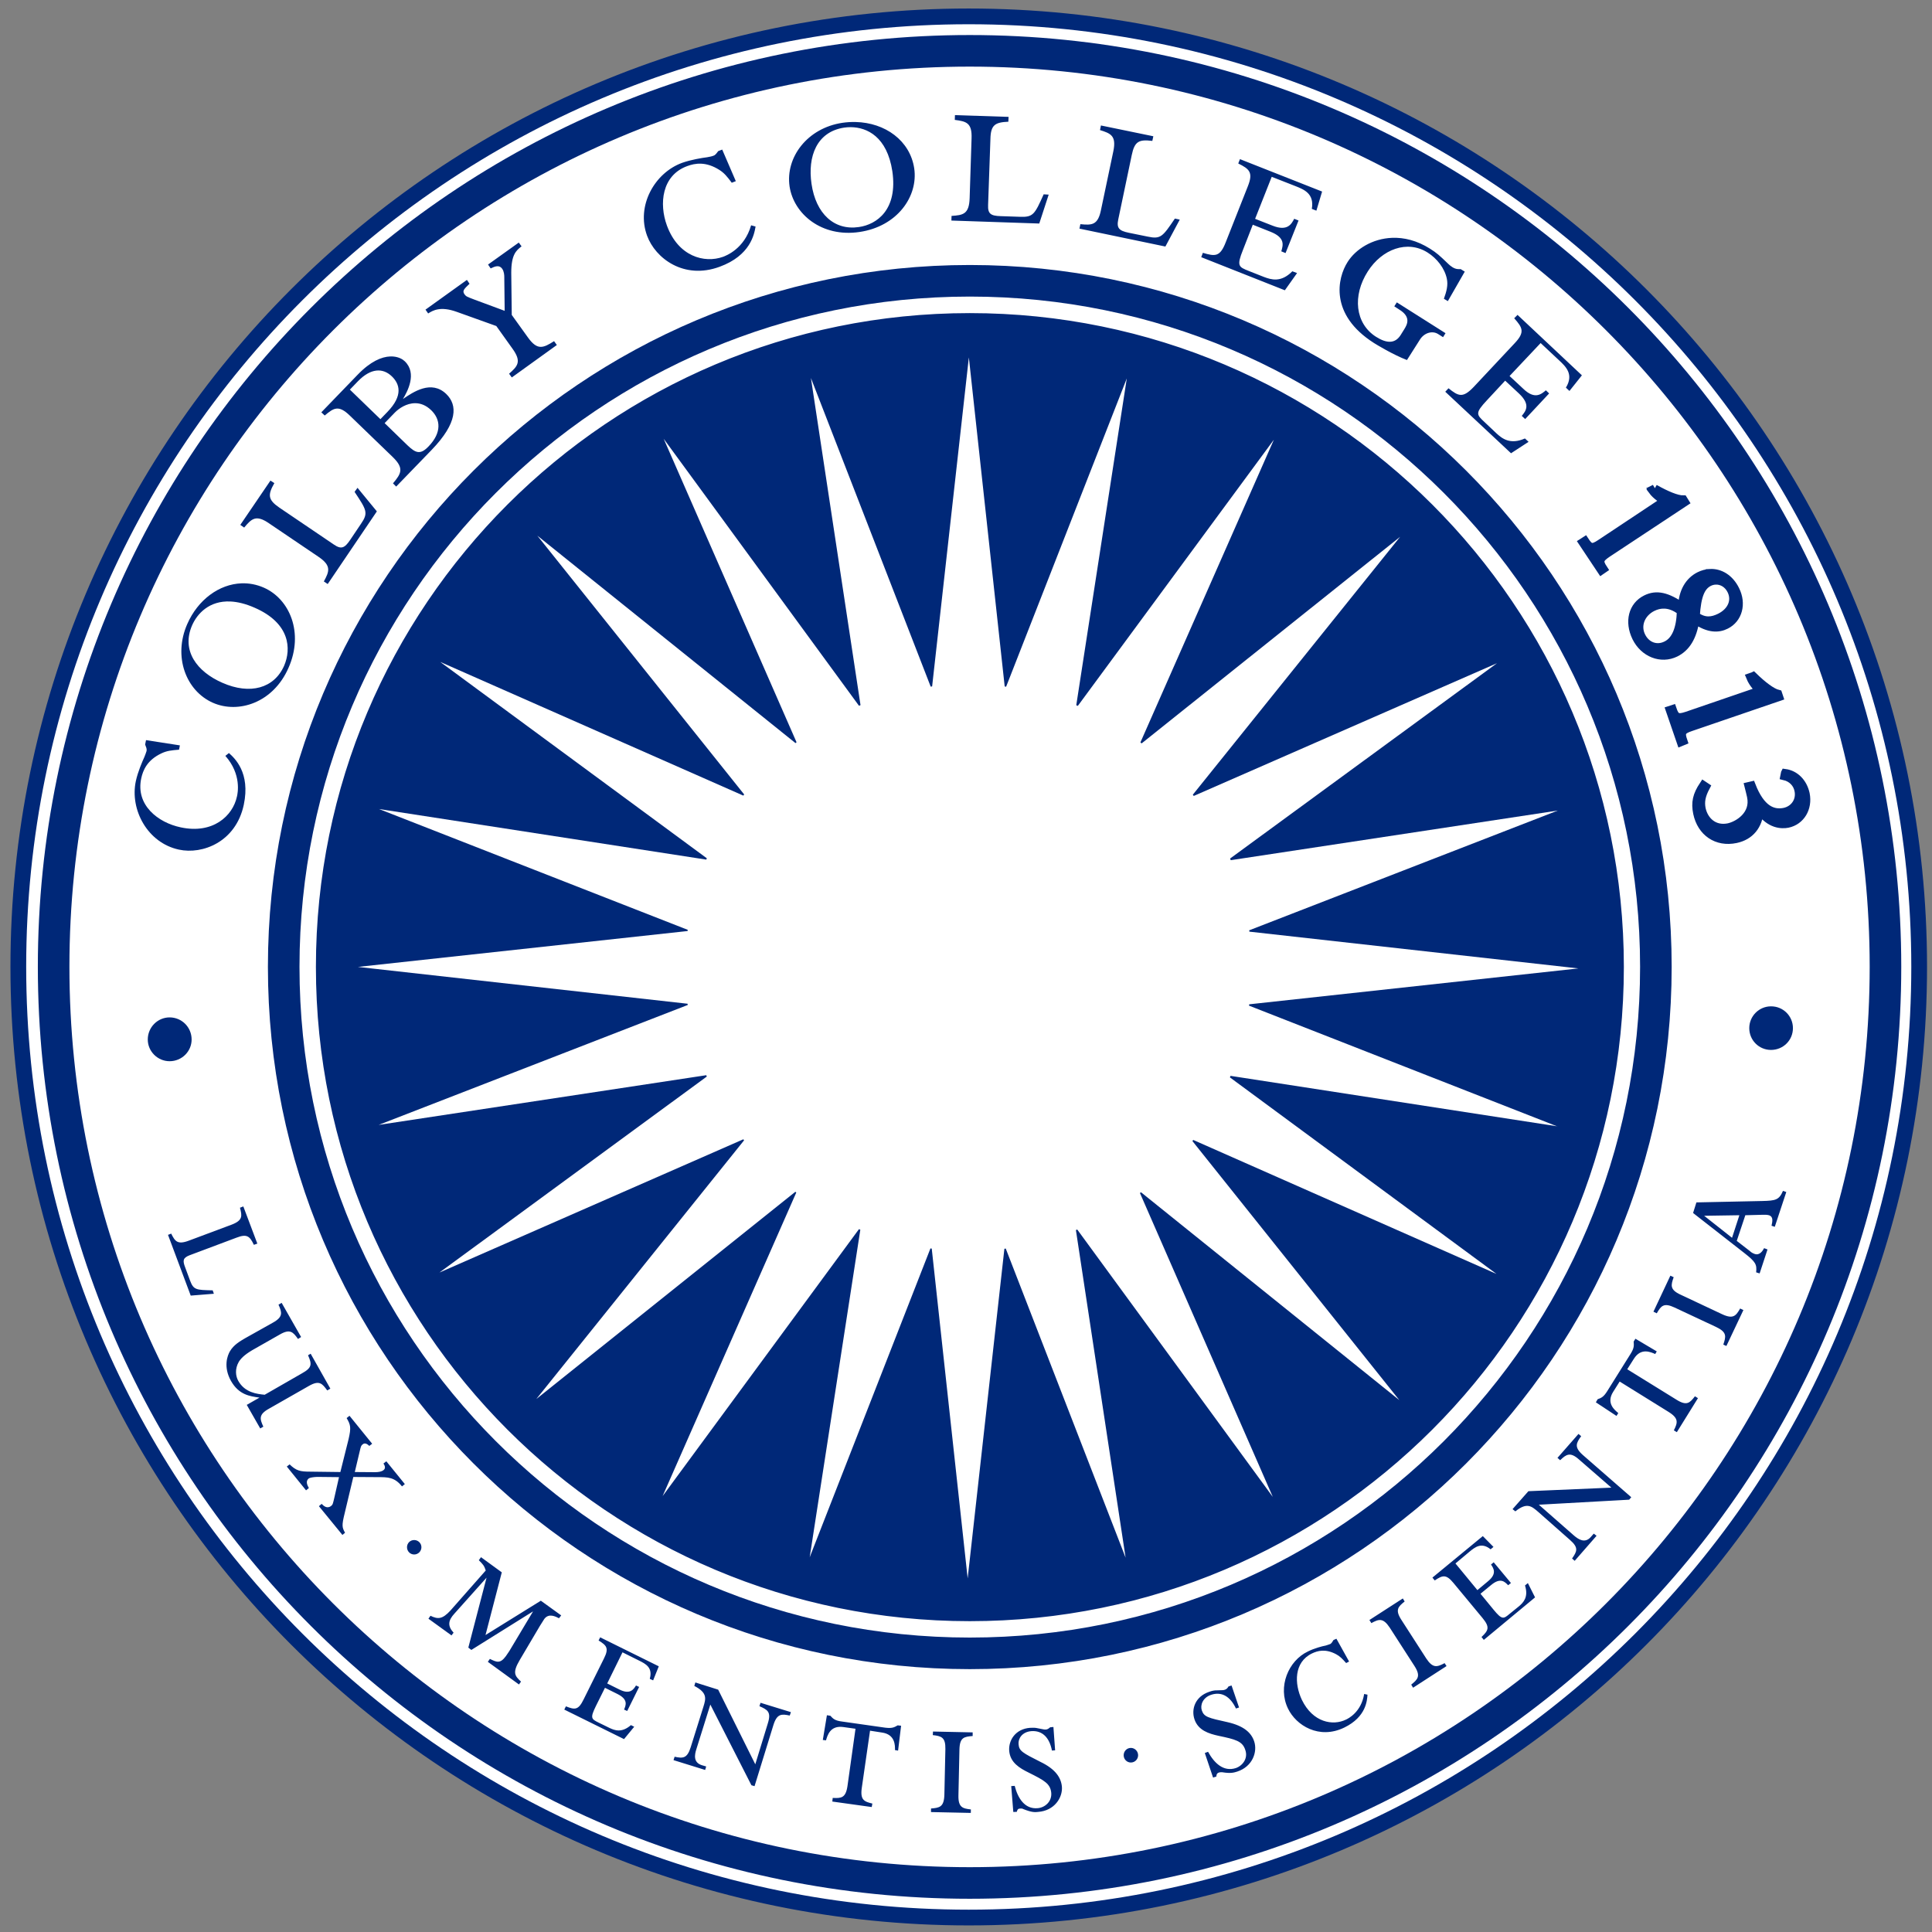 <svg xmlns="http://www.w3.org/2000/svg" height="250.05" viewBox="0 0 250 250.051" width="250"><rect x="0" y="0" width="250" height="250.051" fill="#808080" stroke="none"/><g stroke="#002878"><path d="m248.34 125.1c0 67.962-55.058 123.03-122.99 123.03-67.911 0-122.98-55.071-122.98-123.03 0-67.905 55.064-122.98 122.98-122.98 67.93 0 122.99 55.083 122.99 122.98z" stroke-width="2.037" fill="#fff"/><path d="m214.27 125.11c0 49.089-39.745 88.834-88.776 88.834-49.025 0-88.783-39.745-88.783-88.834 0-49.025 39.758-88.776 88.783-88.776 49.031 0 88.776 39.751 88.776 88.776zm29.71-0.013c0 65.503-53.06 118.56-118.5 118.56-65.465 0-118.54-53.06-118.54-118.56 0-65.452 53.079-118.52 118.54-118.52 65.439 0 118.5 53.072 118.5 118.52z" stroke-width="4.086" fill="none"/><path d="m214.12 63.213l-0.33 0.236c0.55 0.756 1.33 1.141 1.42 1.276 0.06 0.102 0.04 0.191-0.32 0.416l-7.8 5.181c-1.06 0.711-1.39 0.588-2-0.347l-0.31 0.199 2.43 3.65 0.29-0.199c-0.64-0.967-0.56-1.306 0.47-2.004l10.07-6.654-0.21-0.34c-0.86 0.013-2.23-0.588-3.71-1.414zm7.13 10.937c-0.44 0.025-0.9 0.145-1.35 0.366-1.36 0.678-2.18 2.101-2.22 4.004-1.95-1.345-3.31-1.686-4.69-1-1.74 0.858-2.27 2.921-1.27 4.97 1 2.03 3.22 2.906 5.09 1.99 1.38-0.685 2.23-2.03 2.57-4.271 1.73 1.21 3 1.153 3.96 0.666 1.6-0.794 2.12-2.753 1.22-4.553-0.72-1.465-1.97-2.246-3.31-2.172zm0.74 0.973c0.82-0.036 1.61 0.425 2.03 1.275 0.66 1.32 0.05 2.743-1.48 3.498-0.97 0.474-1.97 0.634-3.11-0.199 0.17-2.6 0.66-3.829 1.74-4.367 0.27-0.126 0.54-0.195 0.82-0.207zm-6.76 3.106c0.77-0.015 1.54 0.273 2.28 0.853-0.06 2.235-0.66 3.811-1.91 4.406-1.22 0.609-2.56 0.122-3.19-1.146-0.71-1.403-0.06-3.017 1.43-3.76 0.46-0.228 0.93-0.345 1.39-0.353zm11.64 9.263l-0.39 0.133c0.36 0.89 1 1.441 1.06 1.607 0.03 0.096-0.01 0.206-0.4 0.34l-8.85 3.035c-1.21 0.41-1.51 0.212-1.87-0.851l-0.35 0.115 1.43 4.164 0.33-0.135c-0.38-1.101-0.23-1.403 0.96-1.806l11.43-3.912-0.13-0.391c-0.81-0.199-2.01-1.12-3.22-2.299zm4.11 12.538l-0.08 0.4c0.96 0.23 1.66 0.94 1.83 1.86 0.27 1.31-0.54 2.5-1.85 2.77-1.47 0.29-3.02-0.31-4.23-3.42l-0.39 0.09c0.09 0.37 0.28 1.04 0.33 1.34 0.5 2.38-1.67 3.72-2.94 3.99-1.88 0.37-3.13-0.87-3.46-2.39-0.18-0.91-0.05-1.71 0.56-2.86l-0.33-0.22c-0.86 1.3-1.08 2.26-0.8 3.63 0.52 2.48 2.54 3.87 5 3.35 1.83-0.38 2.96-1.74 3.07-3.71l0.03-0.01c1.3 1.87 2.84 1.89 3.61 1.74 1.69-0.35 2.69-2.01 2.32-3.86-0.32-1.48-1.35-2.52-2.67-2.7z" stroke-width="1.05" fill="#002878"/></g><path fill="#002878" d="m123.57 14.898l-0.02 0.616c1.47 0.192 2.25 0.358 2.17 2.394l-0.25 7.756c-0.07 2.069-0.87 2.177-2.34 2.274l-0.02 0.601 11.37 0.385 1.22-3.74-0.65-0.039c-1.16 2.587-1.35 2.972-3.06 2.908l-2.5-0.084c-1.3-0.039-1.68-0.307-1.63-1.453l0.3-8.53c0.04-1.818 0.59-2.159 2.32-2.236l0.03-0.627-6.94-0.225zm-12.87 0.889c-0.56-0.012-1.12 0.021-1.69 0.104-4.52 0.672-7.39 4.445-6.84 8.236 0.54 3.567 4.15 6.616 9.04 5.893 4.91-0.718 7.62-4.625 7.09-8.231-0.54-3.592-3.75-5.918-7.6-6.002zm31.76 0.449l-0.12 0.596c1.4 0.436 2.13 0.738 1.73 2.717l-1.6 7.607c-0.4 2.011-1.2 1.993-2.67 1.852l-0.12 0.576 11.12 2.318 1.86-3.484-0.63-0.135c-1.58 2.338-1.83 2.69-3.5 2.338l-2.46-0.5c-1.27-0.262-1.6-0.602-1.37-1.717l1.75-8.349c0.37-1.787 0.95-2.032 2.66-1.821l0.13-0.601-6.78-1.397zm-32.36 0.219c2.09 0.022 4.69 1.23 5.37 5.713 0.72 4.957-2 6.878-4.33 7.211-3.18 0.474-5.57-1.711-6.13-5.592-0.52-3.541 0.67-6.744 4.24-7.275 0.27-0.04 0.55-0.06 0.85-0.057zm-16.645 2.9l-0.519 0.2c-0.244 0.313-0.36 0.518-0.635 0.601-0.224 0.096-0.558 0.14-0.801 0.192-0.653 0.083-2.062 0.308-3.24 0.724-3.555 1.3-5.956 5.56-4.528 9.428 1.076 2.933 4.772 5.719 9.383 4.021 3.997-1.46 4.484-4.214 4.656-5.207l-0.576-0.16c-0.883 3.062-3.26 3.934-3.625 4.075-2.433 0.877-5.803-0.045-7.269-4.041-1.031-2.806-0.679-6.496 2.638-7.7 1.006-0.371 2.402-0.614 4.151 0.5 0.627 0.397 0.997 0.852 1.599 1.658l0.526-0.205-1.76-4.086zm66.995 1.237l-0.22 0.564c1.46 0.718 1.96 1.158 1.23 2.977l-2.85 7.213c-0.74 1.915-1.37 1.843-2.96 1.369l-0.21 0.564 10.82 4.283 1.58-2.228-0.61-0.23c-1.47 1.492-2.73 1.088-3.67 0.736l-1.96-0.774c-1.33-0.531-1.6-0.634-0.75-2.754l1.26-3.234 2.27 0.902c2 0.782 1.63 1.788 1.42 2.543l0.55 0.225 1.68-4.215-0.56-0.224c-0.35 0.672-0.86 1.658-2.79 0.896l-2.27-0.889 2.15-5.437 3.04 1.191c1.13 0.449 2.49 0.972 2.15 2.957l0.59 0.233 0.74-2.473-10.63-4.195zm19.69 10.183c-2.56 0.099-4.71 1.46-5.76 3.125-1.33 2.075-2.37 6.809 3.41 10.485 0.27 0.173 2.47 1.518 4.27 2.203l1.68-2.647c0.55-0.877 1.6-1.19 2.35-0.716l0.64 0.404 0.32-0.514-6.3-3.988-0.33 0.512 0.66 0.429c1.52 0.942 1.03 1.901 0.63 2.536l-0.47 0.755c-0.71 1.115-1.78 1.114-3.19 0.217-2.71-1.729-3.06-5.328-1.06-8.453 1.83-2.875 5.11-4.117 7.75-2.439 1.19 0.749 2.2 2.023 2.48 3.38 0.18 0.833-0.04 1.659-0.38 2.594l0.51 0.309 2.19-3.819-0.53-0.326c-0.25 0.013-0.61 0.038-1.06-0.244-0.24-0.154-0.43-0.313-0.56-0.447-1.16-1.114-1.46-1.389-2.36-1.959-1.68-1.059-3.36-1.455-4.89-1.397zm-113.01 0.614l-3.977 2.843 0.338 0.5c0.57-0.275 1.109-0.486 1.486 0.039 0.257 0.353 0.276 0.865 0.276 1.038l0.051 4.412-3.918-1.453c-0.961-0.365-1.076-0.404-1.287-0.692-0.301-0.448-0.066-0.666 0.658-1.357l-0.338-0.5-5.361 3.849 0.345 0.493c0.615-0.385 1.569-0.974 3.701-0.206l5.118 1.833 2.093 2.933c1.211 1.678 0.673 2.26-0.441 3.24l0.353 0.481 5.827-4.196-0.358-0.5c-1.415 0.903-2.159 1.217-3.369-0.46l-2.107-2.934-0.065-5.449c0-2.338 0.623-2.882 1.334-3.426l-0.359-0.488zm58.357 9.127c-46.715 0-84.609 37.863-84.609 84.604 0 46.79 37.894 84.66 84.609 84.66 46.74 0 84.64-37.87 84.64-84.66 0-46.741-37.9-84.604-84.64-84.604zm70.88 0.23l-0.43 0.436c1.1 1.236 1.41 1.799 0.06 3.234l-5.3 5.654c-1.41 1.48-1.97 1.205-3.26 0.174l-0.42 0.447 8.51 7.961 2.27-1.478-0.47-0.436c-1.92 0.846-2.96 0.007-3.69-0.666l-1.54-1.455c-1.05-0.973-1.24-1.165 0.32-2.83l2.35-2.529 1.78 1.658c1.57 1.473 0.87 2.281 0.37 2.902l0.44 0.409 3.1-3.317-0.42-0.404c-0.58 0.487-1.42 1.249-2.92-0.192l-1.78-1.658 4.02-4.265 2.38 2.228c0.89 0.826 1.94 1.831 0.89 3.541l0.46 0.43 1.61-2.024-8.33-7.82zm-145.89 5.379c-1.084 0.046-2.52 0.624-4.191 2.357l-4.707 4.873 0.441 0.411c1.127-0.942 1.762-1.429 3.235 0l5.584 5.392c1.479 1.448 1.076 2.127 0.013 3.389l0.411 0.416 4.597-4.752c3.369-3.497 3.369-5.795 1.877-7.236-1.934-1.851-4.272-0.245-5.598 0.658 0.577-0.954 1.87-3.322 0.237-4.885-0.286-0.276-0.783-0.548-1.455-0.611-0.14-0.013-0.289-0.019-0.444-0.012zm-1.791 1.83c0.744-0.088 1.431 0.179 2.02 0.746 1.018 0.986 1.484 2.477-0.578 4.604l-0.903 0.935-3.951-3.824 1.043-1.082c0.823-0.849 1.626-1.291 2.369-1.379zm5.037 4.219c0.673 0 1.391 0.246 2.081 0.914 1.204 1.172 1.389 2.868-0.34 4.668-1.063 1.114-1.66 0.891-2.723-0.121l-2.971-2.883 1.307-1.352c0.528-0.548 1.525-1.227 2.646-1.226zm-18.728 10.014l-3.9 5.732 0.5 0.346c0.947-1.134 1.525-1.71 3.203-0.557l6.416 4.342c1.71 1.159 1.389 1.902 0.691 3.189l0.5 0.332 6.359-9.4-2.503-3.049-0.379 0.525c1.562 2.357 1.806 2.709 0.826 4.137l-1.403 2.088c-0.71 1.05-1.146 1.242-2.087 0.602l-7.071-4.789c-1.505-1.032-1.504-1.667-0.646-3.172l-0.506-0.326zm-3.744 13.294c-2.888 0.106-5.643 2.116-7.022 5.272-1.851 4.201-0.172 8.64 3.319 10.184 3.304 1.453 7.812-0.001 9.785-4.522 2.011-4.534 0.148-8.908-3.195-10.375-0.947-0.416-1.925-0.594-2.887-0.559zm-1.432 2.35c0.913 0.043 1.959 0.289 3.147 0.814 4.585 2.005 4.737 5.33 3.802 7.495-1.287 2.926-4.405 3.797-7.998 2.209-3.272-1.429-5.347-4.151-3.906-7.45 0.663-1.498 2.216-3.198 4.955-3.068zm-10.924 17.939l-0.115 0.571c0.128 0.346 0.237 0.55 0.186 0.832-0.064 0.243-0.198 0.545-0.282 0.775-0.269 0.596-0.846 1.91-1.109 3.131-0.788 3.69 1.511 7.99 5.578 8.86 3.029 0.66 7.36-0.97 8.391-5.8 0.884-4.166-1.192-6.043-1.922-6.697l-0.461 0.366c2.126 2.401 1.594 4.871 1.498 5.261-0.538 2.52-3.118 4.88-7.268 3.99-2.939-0.61-5.86-2.88-5.117-6.34 0.224-1.047 0.761-2.368 2.631-3.245 0.692-0.327 1.256-0.384 2.262-0.467l0.109-0.557-4.381-0.68zm210.27 34.449c-1.55 0-2.81 1.27-2.81 2.82 0 1.57 1.26 2.82 2.81 2.82 1.58 0 2.84-1.25 2.84-2.82 0-1.56-1.26-2.83-2.84-2.82zm-207.22 1.43c-1.537 0-2.824 1.27-2.824 2.86 0 1.55 1.287 2.81 2.824 2.81 1.576 0 2.85-1.26 2.85-2.81 0-1.59-1.274-2.86-2.85-2.86zm208.77 22.45c-0.5 1.18-0.96 1.27-2.7 1.31l-8.5 0.18-0.43 1.37 6.63 5.18c1.5 1.17 1.63 1.49 1.53 2.5l0.45 0.14 1.02-3.1-0.44-0.17c-0.16 0.31-0.56 0.98-1.22 0.75-0.14-0.05-0.43-0.17-0.63-0.38l-1.69-1.31 1.11-3.32 2.32-0.06c0.18-0.01 0.56 0 0.77 0.07 0.54 0.19 0.43 0.78 0.3 1.35l0.42 0.14 1.49-4.5-0.43-0.15zm-199.23 2.01l-0.435 0.17c0.281 1.05 0.39 1.63-1.077 2.19l-5.539 2.07c-1.485 0.56-1.799 0.06-2.279-0.91l-0.416 0.16 2.94 7.86 2.996-0.24-0.153-0.44c-2.152-0.05-2.473-0.05-2.927-1.26l-0.641-1.73c-0.339-0.88-0.269-1.21 0.551-1.54l6.103-2.29c1.307-0.5 1.704-0.23 2.242 0.93l0.448-0.16-1.813-4.81zm193.59 1.14l-0.95 2.92-3.61-2.85 4.56-0.07zm-8.93 7.82l-2.19 4.66 0.43 0.21c0.55-0.95 0.89-1.41 2.3-0.75l5.38 2.52c1.43 0.68 1.28 1.23 0.93 2.28l0.4 0.18 2.2-4.65-0.42-0.2c-0.54 0.94-0.89 1.41-2.33 0.74l-5.38-2.53c-1.41-0.65-1.26-1.23-0.89-2.26l-0.43-0.2zm-179.7 3.52l-0.408 0.23c0.442 1 0.639 1.57-0.725 2.33l-3.619 2.03c-0.64 0.38-1.44 0.83-1.939 1.67-0.327 0.56-0.884 2.01 0.134 3.84 1.032 1.81 2.426 1.98 3.688 2.16l-1.645 0.94 1.743 3.05 0.402-0.23c-0.455-1-0.641-1.57 0.736-2.33l5.157-2.94c1.364-0.78 1.721-0.31 2.375 0.58l0.404-0.23-2.549-4.52-0.34 0.2c0.506 1.14 0.552 1.6-0.787 2.34l-4.822 2.77c-1.006-0.1-2.556-0.27-3.414-1.79-0.34-0.6-0.474-1.54 0.07-2.48 0.365-0.58 0.987-1.09 2.107-1.71l3.184-1.81c1.345-0.78 1.729-0.32 2.363 0.57l0.403-0.25-2.518-4.42zm175.18 4.64l-0.23 0.37c0.04 0.5 0.08 0.83-0.4 1.59l-3.01 4.81c-0.47 0.76-0.77 0.89-1.25 1.06l-0.23 0.4 2.67 1.76 0.23-0.37c-0.46-0.39-1.6-1.27-0.66-2.75l0.84-1.33 6.36 3.95c1.33 0.84 1.13 1.4 0.65 2.37l0.39 0.23 2.73-4.4-0.39-0.24c-0.66 0.85-1.05 1.28-2.39 0.44l-6.37-3.94 0.85-1.34c0.93-1.5 2.21-0.87 2.77-0.63l0.2-0.34-2.76-1.64zm-166.4 9.97l-0.371 0.3c0.512 0.86 0.602 1.22 0.25 2.73l-1.062 4.25-3.914-0.05c-1.288 0-1.793-0.11-2.651-0.94l-0.365 0.28 2.49 3.08 0.365-0.3c-0.198-0.35-0.461-0.88-0.025-1.23 0.154-0.12 0.616-0.19 1.09-0.21l2.836 0.03-0.576 2.54c-0.212 0.9-0.219 1.01-0.45 1.19-0.512 0.41-0.973-0.01-1.222-0.27l-0.352 0.3 3.041 3.72 0.34-0.28c-0.384-0.7-0.448-0.91-0.045-2.54l1.115-4.68 3.112 0.02c1.396 0 2.222 0 3.189 1.2l0.365-0.3-2.394-2.95-0.371 0.29c0.115 0.17 0.358 0.57 0.025 0.84-0.282 0.23-0.673 0.27-1.096 0.28l-2.638-0.02 0.634-2.67c0.148-0.63 0.173-0.76 0.397-0.92 0.314-0.27 0.679 0.05 0.846 0.21l0.371-0.28-2.934-3.62zm159.03 2.35l-2.72 3.1 0.35 0.3c0.78-0.75 1.29-1.12 2.44-0.09l4.19 3.64-10.74 0.46-2.05 2.32 0.36 0.29c1.51-1.21 2.11-0.66 2.95 0.06l4.1 3.62c1.2 1.04 0.91 1.51 0.29 2.42l0.34 0.3 2.83-3.24-0.36-0.28-0.39 0.44c-0.75 0.86-1.59 0.31-2.16-0.18l-4.56-4 11.69-0.65 0.27-0.32-6.26-5.46c-1.16-1.03-0.86-1.55-0.22-2.44l-0.35-0.29zm-12.38 13.22l-6.52 5.37 0.3 0.37c1-0.67 1.46-0.84 2.41 0.31l3.78 4.56c0.99 1.2 0.74 1.61-0.14 2.45l0.3 0.37 6.63-5.5-0.93-1.85-0.37 0.31c0.48 1.52-0.22 2.21-0.78 2.69l-1.21 0.98c-0.79 0.66-0.97 0.81-2.08-0.54l-1.69-2.06 1.39-1.14c1.22-1.01 1.77-0.39 2.19 0.04l0.36-0.29-2.23-2.68-0.35 0.29c0.33 0.48 0.8 1.18-0.37 2.15l-1.39 1.16-2.84-3.45 1.84-1.54c0.69-0.56 1.52-1.25 2.71-0.29l0.37-0.31-1.38-1.4zm-138.28 0.51c-0.525 0-0.929 0.41-0.929 0.93s0.411 0.94 0.929 0.94c0.513 0 0.936-0.42 0.936-0.94s-0.43-0.93-0.936-0.93zm8.647 2.22l-0.283 0.39c0.544 0.54 0.704 0.72 0.896 1.33l-4.566 5.18c-1.057 1.15-1.632 1.14-2.586 0.68l-0.264 0.38 2.984 2.16 0.27-0.35c-0.813-0.89-0.698-1.59 0.109-2.47l4.157-4.65-2.358 9.05 0.391 0.3 7.986-4.99-3.068 5.13-0.448 0.66c-0.742 1.01-1.184 0.79-2.074 0.36l-0.263 0.38 4.029 2.93 0.262-0.37c-0.775-0.74-1.16-1.11-0.161-2.8l2.608-4.41c0.057-0.09 0.504-0.78 0.568-0.9 0.583-0.77 1.429-0.33 1.903-0.09l0.283-0.37-2.633-1.9-7.16 4.44 2.107-8.11-2.689-1.96zm119.28 5.34l-4.32 2.79 0.25 0.4c0.96-0.52 1.51-0.72 2.37 0.57l3.21 4.98c0.86 1.34 0.4 1.74-0.42 2.41l0.24 0.4 4.33-2.8-0.25-0.38c-0.96 0.5-1.51 0.71-2.38-0.61l-3.22-5c-0.84-1.3-0.4-1.7 0.43-2.37l-0.24-0.39zm-103.86 5.03l-0.205 0.41c1.044 0.64 1.365 0.99 0.699 2.32l-2.639 5.31c-0.685 1.41-1.147 1.34-2.287 0.89l-0.211 0.42 7.731 3.82 1.318-1.6-0.428-0.21c-1.191 1.04-2.113 0.68-2.779 0.36l-1.391-0.68c-0.948-0.47-1.133-0.57-0.365-2.14l1.178-2.37 1.609 0.8c1.435 0.71 1.094 1.45 0.863 2.02l0.405 0.18 1.543-3.11-0.405-0.19c-0.301 0.49-0.749 1.21-2.113 0.54l-1.613-0.8 1.978-4.03 2.166 1.08c0.801 0.4 1.786 0.88 1.364 2.35l0.435 0.2 0.731-1.82-7.584-3.75zm95.27 0.18l-0.38 0.17c-0.16 0.25-0.23 0.4-0.4 0.51-0.17 0.07-0.42 0.14-0.59 0.2-0.49 0.09-1.5 0.36-2.32 0.77-2.52 1.19-3.95 4.57-2.57 7.4 1.04 2.16 4.01 4.04 7.29 2.44 2.83-1.38 2.94-3.51 2.99-4.25l-0.43-0.09c-0.38 2.36-2.08 3.19-2.34 3.31-1.71 0.84-4.3 0.38-5.72-2.55-0.99-2.09-1.04-4.88 1.32-6.01 0.71-0.34 1.72-0.63 3.1 0.1 0.51 0.27 0.81 0.59 1.31 1.15l0.38-0.2-1.64-2.95zm-82.954 5.66l-0.135 0.45c1.742 0.89 1.492 1.67 1.172 2.71l-1.638 5.22c-0.462 1.49-1.039 1.45-2.083 1.23l-0.14 0.44 4.092 1.27 0.134-0.45-0.55-0.16c-1.128-0.35-0.96-1.33-0.723-2.07l1.811-5.78 5.316 10.44 0.404 0.12 2.444-7.92c0.47-1.5 1.08-1.43 2.11-1.22l0.15-0.44-3.93-1.21-0.141 0.44c1.012 0.45 1.564 0.71 1.09 2.21l-1.627 5.31-4.803-9.66-2.953-0.93zm69.384 0.39l-0.4 0.13c-0.06 0.11-0.19 0.34-0.47 0.42-0.14 0.05-0.17 0.07-1.02 0.08-0.33-0.01-0.64 0.06-1 0.19-1.8 0.6-2.35 2.22-1.91 3.55 0.48 1.45 1.88 1.87 3.1 2.14 2.19 0.46 3.12 0.68 3.48 1.84 0.38 1.08-0.34 2.03-1.23 2.34-1.59 0.51-2.79-0.64-3.59-2.11l-0.42 0.16 1.07 3.18 0.43-0.14c0-0.14 0-0.4 0.31-0.51 0.16-0.05 0.33-0.05 0.45-0.04 1.14 0.18 1.51 0.04 1.94-0.09 2.01-0.66 2.63-2.58 2.19-3.9-0.37-1.13-1.34-2.01-3.44-2.49-2.53-0.56-3.05-0.68-3.34-1.53-0.22-0.66 0.1-1.64 1.2-2.01 1.41-0.47 2.51 0.26 3.22 1.77l0.4-0.13-0.97-2.85zm-52.36 3.85l-0.53 3.2 0.41 0.05c0.18-0.58 0.51-1.97 2.25-1.72l1.57 0.22-1.04 7.42c-0.23 1.56-0.82 1.58-1.91 1.53l-0.05 0.47 5.1 0.71 0.08-0.45c-1.03-0.25-1.59-0.44-1.37-2.01l1.07-7.42 1.54 0.24c1.72 0.24 1.7 1.67 1.69 2.27l0.4 0.07 0.39-3.22-0.44-0.05c-0.45 0.26-0.72 0.41-1.62 0.3l-5.62-0.8c-0.88-0.11-1.13-0.36-1.47-0.74l-0.45-0.07zm29.31 1.52l-0.42 0.04c-0.11 0.08-0.27 0.27-0.56 0.29-0.17 0.01-0.19 0.01-1.03-0.16-0.32-0.08-0.64-0.08-1.01-0.06-1.88 0.14-2.81 1.6-2.7 2.99 0.13 1.52 1.37 2.24 2.51 2.8 2.02 1.01 2.82 1.43 2.93 2.63 0.09 1.14-0.83 1.91-1.77 1.98-1.66 0.14-2.55-1.28-2.96-2.89l-0.45 0.03 0.27 3.35 0.45-0.02c0.05-0.15 0.08-0.42 0.42-0.42 0.17-0.02 0.34 0 0.44 0.07 1.08 0.43 1.47 0.41 1.91 0.36 2.11-0.16 3.17-1.85 3.07-3.24-0.1-1.18-0.82-2.29-2.77-3.23-2.31-1.17-2.77-1.4-2.84-2.29-0.07-0.73 0.46-1.59 1.64-1.69 1.46-0.11 2.36 0.85 2.68 2.51l0.41-0.03-0.22-3.02zm-15.58 0.59l-0.03 0.46c1.09 0.13 1.66 0.26 1.63 1.8l-0.13 5.93c-0.05 1.59-0.63 1.68-1.73 1.77v0.46l5.15 0.11 0.01-0.45c-1.07-0.12-1.65-0.26-1.61-1.84l0.13-5.93c0.04-1.56 0.61-1.64 1.71-1.73v-0.47l-5.13-0.11zm25.6 2.12c-0.52 0-0.93 0.43-0.93 0.95 0 0.51 0.41 0.94 0.93 0.94 0.53 0 0.94-0.43 0.94-0.94 0-0.52-0.42-0.95-0.94-0.95z"/><path d="m201.52 145.76-39.9-15.63c0.013-0.058 0.019-0.122 0.032-0.173l42.595-4.643-42.576-4.758c-0.006-0.058-0.019-0.122-0.026-0.173l39.937-15.498-42.326 6.423c-0.026-0.077-0.045-0.141-0.077-0.218l34.532-25.271-39.239 17.176c-0.038-0.058-0.077-0.109-0.122-0.16l26.828-33.373-33.45 26.732c-0.058-0.038-0.109-0.077-0.16-0.122l17.272-39.175-25.367 34.442c-0.07-0.026-0.134-0.051-0.205-0.077l6.539-42.294-15.614 39.892c-0.064-0.013-0.128-0.026-0.186-0.032l-4.637-42.576-4.752 42.569c-0.064 0.013-0.128 0.019-0.186 0.032l-15.498-39.937 6.417 42.332c-0.064 0.032-0.134 0.051-0.199 0.077l-25.271-34.547 17.191 39.271c-0.045 0.038-0.096 0.077-0.134 0.109l-33.405-26.841 26.764 33.488c-0.038 0.051-0.077 0.102-0.115 0.147l-39.221-17.3 34.5 25.41c-0.026 0.064-0.045 0.122-0.064 0.173l-42.352-6.545 39.95 15.633c-0.006 0.051-0.019 0.102-0.026 0.154l-42.653 4.643 42.653 4.765c0.006 0.058 0.013 0.109 0.026 0.16l-39.995 15.518 42.39-6.43c0.026 0.058 0.045 0.122 0.07 0.173l-34.596 25.361 39.322-17.24c0.032 0.045 0.064 0.09 0.096 0.134l-26.885 33.475 33.52-26.815c0.045 0.026 0.083 0.058 0.122 0.09l-17.298 39.284 25.406-34.538c0.064 0.032 0.128 0.045 0.179 0.07l-6.552 42.384 15.626-39.969c0.058 0.013 0.115 0.019 0.167 0.032l4.649 42.672 4.752-42.653c0.058-0.006 0.115-0.019 0.173-0.032l15.511 40.001-6.43-42.39c0.058-0.026 0.122-0.045 0.173-0.07l25.303 34.596-17.189-39.316c0.045-0.032 0.09-0.07 0.134-0.102l33.43 26.898-26.776-33.526c0.038-0.051 0.07-0.102 0.109-0.141l39.239 17.336-34.494-25.431c0.032-0.07 0.051-0.134 0.077-0.199l42.307 6.532z" fill="#fff"/></svg>
